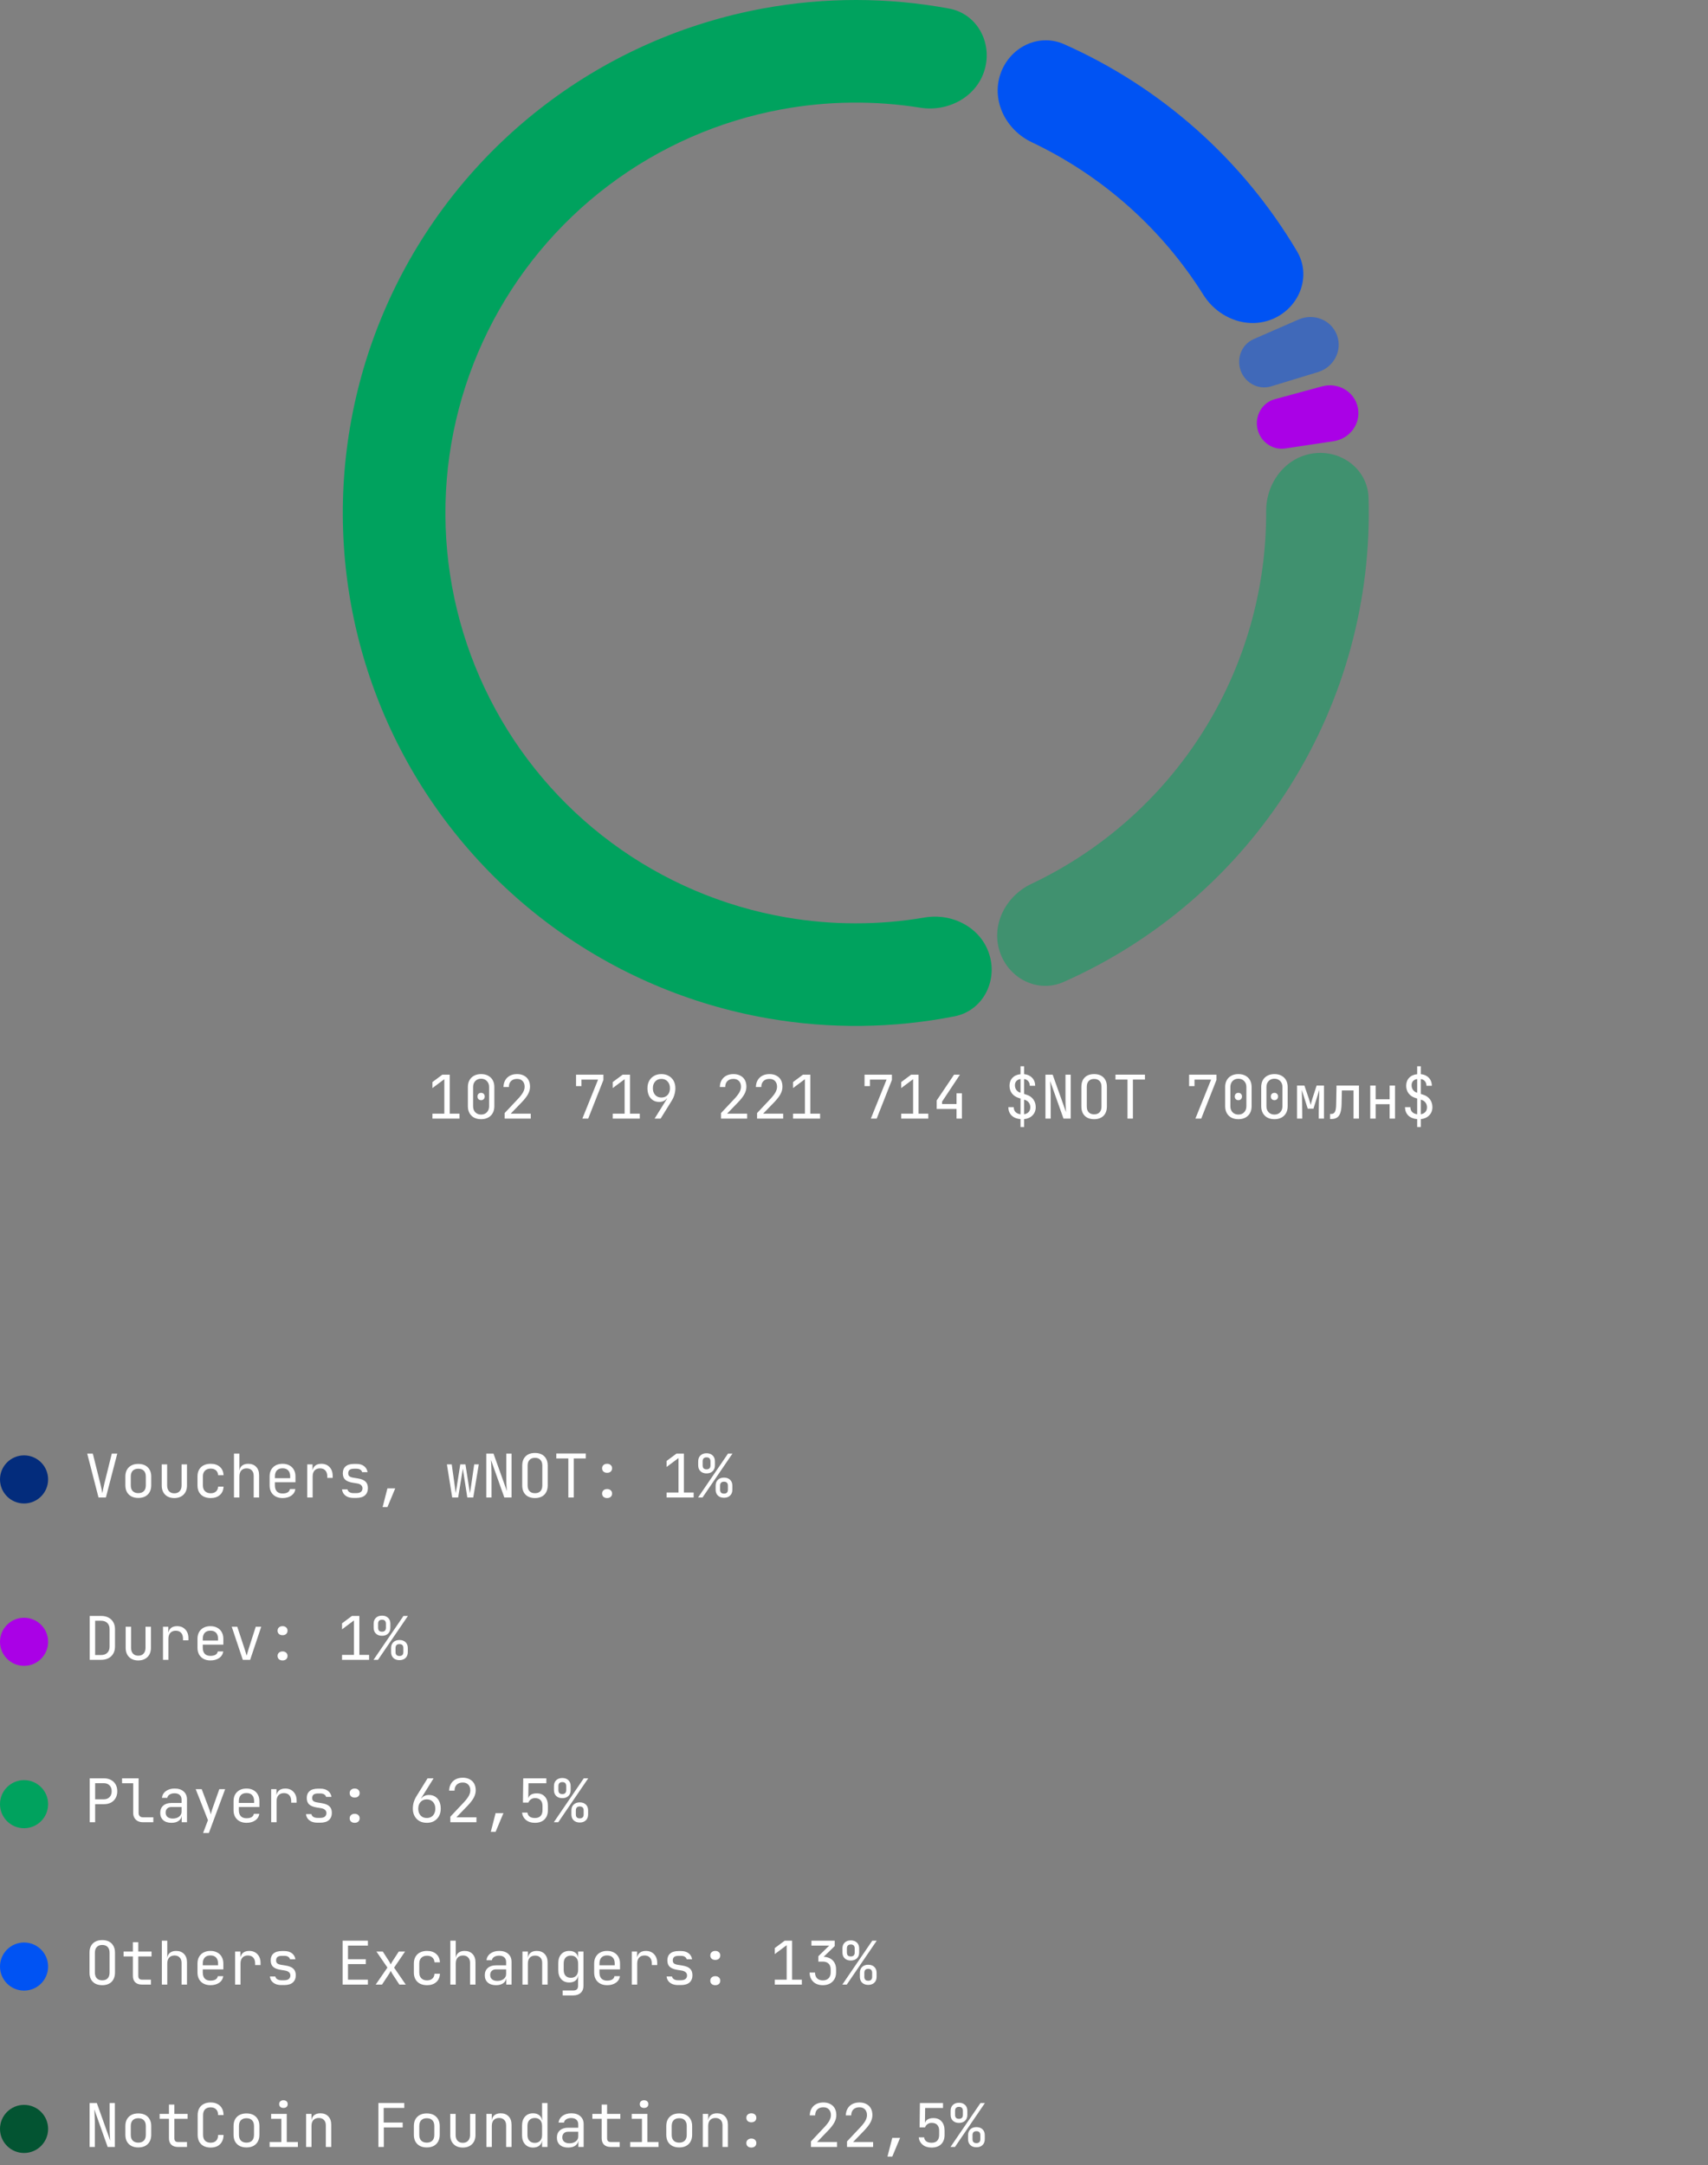 <svg width="284" height="360" viewBox="0 0 284 360" fill="none" xmlns="http://www.w3.org/2000/svg">
<rect x="0" y="0" width="284" height="360" fill="#808080" stroke="none"/>
<path d="M221.754 73.361C224.456 72.955 226.332 70.431 225.77 67.757C225.208 65.083 222.475 63.528 219.838 64.244L211.97 66.38C209.86 66.953 208.626 69.126 209.076 71.265C209.525 73.404 211.529 74.897 213.691 74.572L221.754 73.361Z" fill="#AA01E6"/>
<path d="M219.153 61.867C221.767 61.071 223.254 58.3 222.307 55.736C221.36 53.173 218.429 52.034 215.925 53.128L208.454 56.392C206.45 57.268 205.547 59.598 206.305 61.648C207.063 63.699 209.264 64.882 211.355 64.245L219.153 61.867Z" fill="#0053F3" fill-opacity="0.5"/>
<path d="M211.9 52.916C216.171 50.929 218.059 45.828 215.656 41.777C211.18 34.232 205.557 27.407 198.976 21.555C192.395 15.703 184.96 10.917 176.943 7.354C172.638 5.44 167.794 7.911 166.319 12.385C164.845 16.859 167.308 21.634 171.564 23.654C177.387 26.419 182.802 30.001 187.64 34.303C192.478 38.606 196.669 43.565 200.095 49.025C202.599 53.015 207.629 54.903 211.9 52.916Z" fill="#0053F3"/>
<path d="M164.521 158.776C165.885 163.285 163.339 168.091 158.716 168.998C148.534 170.995 138.048 171.123 127.776 169.348C114.695 167.088 102.323 161.807 91.642 153.924C80.962 146.04 72.269 135.773 66.255 123.939C60.242 112.105 57.073 99.031 57.001 85.757C56.93 72.482 59.957 59.374 65.843 47.476C71.729 35.578 80.311 25.218 90.905 17.22C101.5 9.222 113.815 3.807 126.871 1.407C137.123 -0.479 147.609 -0.464 157.813 1.423C162.445 2.28 165.042 7.058 163.727 11.582C162.412 16.105 157.68 18.649 153.028 17.909C145.398 16.693 137.595 16.78 129.956 18.184C119.511 20.105 109.659 24.437 101.184 30.835C92.708 37.233 85.843 45.522 81.134 55.04C76.425 64.559 74.003 75.045 74.06 85.665C74.118 96.284 76.653 106.743 81.464 116.211C86.275 125.678 93.229 133.892 101.773 140.198C110.317 146.505 120.216 150.73 130.68 152.538C138.335 153.86 146.137 153.862 153.754 152.565C158.398 151.774 163.157 154.267 164.521 158.776Z" fill="#00A25E"/>
<path d="M218.421 75.383C223.092 74.775 227.417 78.073 227.556 82.782C228.054 99.654 223.533 116.366 214.469 130.756C205.405 145.147 192.285 156.442 176.853 163.28C172.546 165.188 167.703 162.712 166.234 158.236C164.765 153.76 167.234 148.988 171.492 146.973C183.166 141.447 193.089 132.691 200.035 121.664C206.981 110.637 210.591 97.906 210.533 84.99C210.512 80.279 213.749 75.992 218.421 75.383Z" fill="#00A25E" fill-opacity="0.5"/>
<path d="M71.9 186V185.18H73.88V179.45L71.9 180.93V179.93L73.55 178.7H74.78V185.18H76.4V186H71.9ZM79.996 186.1C79.549 186.1 79.159 186.013 78.826 185.84C78.499 185.66 78.246 185.41 78.066 185.09C77.886 184.763 77.796 184.383 77.796 183.95V180.75C77.796 180.31 77.886 179.93 78.066 179.61C78.246 179.29 78.499 179.043 78.826 178.87C79.159 178.69 79.549 178.6 79.996 178.6C80.449 178.6 80.839 178.69 81.166 178.87C81.493 179.043 81.746 179.29 81.926 179.61C82.106 179.93 82.196 180.31 82.196 180.75V183.95C82.196 184.383 82.106 184.763 81.926 185.09C81.746 185.41 81.489 185.66 81.156 185.84C80.829 186.013 80.443 186.1 79.996 186.1ZM79.996 185.33C80.396 185.33 80.716 185.203 80.956 184.95C81.203 184.69 81.326 184.357 81.326 183.95V180.75C81.326 180.343 81.203 180.013 80.956 179.76C80.716 179.5 80.396 179.37 79.996 179.37C79.596 179.37 79.273 179.5 79.026 179.76C78.786 180.013 78.666 180.343 78.666 180.75V183.95C78.666 184.357 78.786 184.69 79.026 184.95C79.273 185.203 79.596 185.33 79.996 185.33ZM79.996 182.94C79.816 182.94 79.669 182.883 79.556 182.77C79.449 182.657 79.396 182.507 79.396 182.32C79.396 182.14 79.449 181.997 79.556 181.89C79.669 181.777 79.816 181.72 79.996 181.72C80.176 181.72 80.319 181.777 80.426 181.89C80.539 181.997 80.596 182.14 80.596 182.32C80.596 182.507 80.539 182.657 80.426 182.77C80.319 182.883 80.176 182.94 79.996 182.94ZM83.912 186V185.08L86.142 182.71C86.522 182.303 86.799 181.943 86.972 181.63C87.145 181.31 87.232 181.003 87.232 180.71C87.232 180.303 87.119 179.983 86.892 179.75C86.672 179.517 86.369 179.4 85.982 179.4C85.555 179.4 85.219 179.52 84.972 179.76C84.732 180 84.612 180.33 84.612 180.75H83.712C83.725 180.31 83.826 179.93 84.012 179.61C84.206 179.283 84.469 179.033 84.802 178.86C85.142 178.687 85.535 178.6 85.982 178.6C86.422 178.6 86.802 178.687 87.122 178.86C87.449 179.027 87.699 179.267 87.872 179.58C88.046 179.893 88.132 180.267 88.132 180.7C88.132 181.113 88.022 181.523 87.802 181.93C87.582 182.337 87.222 182.8 86.722 183.32L84.922 185.18H88.252V186H83.912ZM96.834 186L99.444 179.52H96.684V180.6H95.784V178.7H100.334V179.58L97.804 186H96.834ZM101.88 186V185.18H103.86V179.45L101.88 180.93V179.93L103.53 178.7H104.76V185.18H106.38V186H101.88ZM108.847 186L110.917 182.68L110.877 182.65C110.75 182.837 110.577 182.98 110.357 183.08C110.137 183.18 109.89 183.23 109.617 183.23C109.223 183.23 108.877 183.137 108.577 182.95C108.283 182.763 108.057 182.5 107.897 182.16C107.737 181.813 107.657 181.41 107.657 180.95C107.657 180.477 107.753 180.067 107.947 179.72C108.14 179.367 108.41 179.093 108.757 178.9C109.103 178.7 109.507 178.6 109.967 178.6C110.433 178.6 110.84 178.7 111.187 178.9C111.54 179.093 111.813 179.367 112.007 179.72C112.2 180.067 112.297 180.477 112.297 180.95C112.297 181.317 112.243 181.677 112.137 182.03C112.037 182.383 111.883 182.723 111.677 183.05L109.847 186H108.847ZM109.977 182.5C110.403 182.5 110.747 182.36 111.007 182.08C111.267 181.793 111.397 181.417 111.397 180.95C111.397 180.483 111.267 180.11 111.007 179.83C110.747 179.543 110.403 179.4 109.977 179.4C109.55 179.4 109.207 179.543 108.947 179.83C108.687 180.11 108.557 180.483 108.557 180.95C108.557 181.417 108.687 181.793 108.947 182.08C109.207 182.36 109.55 182.5 109.977 182.5ZM119.889 186V185.08L122.119 182.71C122.499 182.303 122.775 181.943 122.949 181.63C123.122 181.31 123.209 181.003 123.209 180.71C123.209 180.303 123.095 179.983 122.869 179.75C122.649 179.517 122.345 179.4 121.959 179.4C121.532 179.4 121.195 179.52 120.949 179.76C120.709 180 120.589 180.33 120.589 180.75H119.689C119.702 180.31 119.802 179.93 119.989 179.61C120.182 179.283 120.445 179.033 120.779 178.86C121.119 178.687 121.512 178.6 121.959 178.6C122.399 178.6 122.779 178.687 123.099 178.86C123.425 179.027 123.675 179.267 123.849 179.58C124.022 179.893 124.109 180.267 124.109 180.7C124.109 181.113 123.999 181.523 123.779 181.93C123.559 182.337 123.199 182.8 122.699 183.32L120.899 185.18H124.229V186H119.889ZM125.885 186V185.08L128.115 182.71C128.495 182.303 128.772 181.943 128.945 181.63C129.118 181.31 129.205 181.003 129.205 180.71C129.205 180.303 129.092 179.983 128.865 179.75C128.645 179.517 128.342 179.4 127.955 179.4C127.528 179.4 127.192 179.52 126.945 179.76C126.705 180 126.585 180.33 126.585 180.75H125.685C125.698 180.31 125.798 179.93 125.985 179.61C126.178 179.283 126.442 179.033 126.775 178.86C127.115 178.687 127.508 178.6 127.955 178.6C128.395 178.6 128.775 178.687 129.095 178.86C129.422 179.027 129.672 179.267 129.845 179.58C130.018 179.893 130.105 180.267 130.105 180.7C130.105 181.113 129.995 181.523 129.775 181.93C129.555 182.337 129.195 182.8 128.695 183.32L126.895 185.18H130.225V186H125.885ZM131.861 186V185.18H133.841V179.45L131.861 180.93V179.93L133.511 178.7H134.741V185.18H136.361V186H131.861ZM144.803 186L147.413 179.52H144.653V180.6H143.753V178.7H148.303V179.58L145.773 186H144.803ZM149.849 186V185.18H151.829V179.45L149.849 180.93V179.93L151.499 178.7H152.729V185.18H154.349V186H149.849ZM159.045 186V184.4H155.745V182.99L158.635 178.7H159.615L156.645 183.18V183.58H159.045V181.8H159.945V186H159.045ZM169.688 187.4V186.09C169.061 186.037 168.568 185.837 168.208 185.49C167.854 185.137 167.671 184.673 167.658 184.1H168.558C168.558 184.427 168.654 184.693 168.848 184.9C169.048 185.107 169.328 185.233 169.688 185.28V182.66L169.418 182.58C168.918 182.427 168.531 182.17 168.257 181.81C167.991 181.45 167.858 181.027 167.858 180.54C167.858 180.007 168.021 179.567 168.348 179.22C168.681 178.873 169.128 178.673 169.688 178.62V177.3H170.288V178.61C170.841 178.663 171.284 178.863 171.618 179.21C171.951 179.557 172.121 180.003 172.128 180.55H171.228C171.228 180.237 171.144 179.983 170.978 179.79C170.818 179.59 170.588 179.467 170.288 179.42V181.9L170.688 182.03C171.174 182.183 171.551 182.443 171.818 182.81C172.084 183.177 172.217 183.607 172.217 184.1C172.217 184.647 172.041 185.1 171.688 185.46C171.341 185.82 170.874 186.03 170.288 186.09V187.4H169.688ZM170.288 185.28C170.614 185.227 170.868 185.1 171.048 184.9C171.228 184.7 171.318 184.44 171.318 184.12C171.318 183.827 171.238 183.57 171.078 183.35C170.924 183.13 170.701 182.977 170.408 182.89L170.288 182.85V185.28ZM169.688 182.11V179.42C169.394 179.467 169.164 179.58 168.998 179.76C168.838 179.94 168.758 180.173 168.758 180.46C168.758 180.807 168.864 181.1 169.078 181.34C169.291 181.573 169.598 181.72 169.998 181.78L169.688 182.11ZM173.834 186V178.7H175.034L177.264 184.95C177.25 184.783 177.234 184.58 177.214 184.34C177.2 184.093 177.187 183.837 177.174 183.57C177.167 183.297 177.164 183.04 177.164 182.8V178.7H178.034V186H176.834L174.614 179.75C174.627 179.91 174.64 180.113 174.654 180.36C174.667 180.6 174.677 180.857 174.684 181.13C174.697 181.397 174.704 181.653 174.704 181.9V186H173.834ZM181.93 186.1C181.49 186.1 181.11 186.017 180.79 185.85C180.476 185.683 180.233 185.443 180.06 185.13C179.893 184.81 179.81 184.433 179.81 184V180.7C179.81 180.26 179.893 179.883 180.06 179.57C180.233 179.257 180.476 179.017 180.79 178.85C181.11 178.683 181.49 178.6 181.93 178.6C182.37 178.6 182.746 178.683 183.06 178.85C183.38 179.017 183.623 179.257 183.79 179.57C183.963 179.883 184.05 180.257 184.05 180.69V184C184.05 184.433 183.963 184.81 183.79 185.13C183.623 185.443 183.38 185.683 183.06 185.85C182.746 186.017 182.37 186.1 181.93 186.1ZM181.93 185.29C182.323 185.29 182.623 185.18 182.83 184.96C183.043 184.733 183.15 184.413 183.15 184V180.7C183.15 180.287 183.043 179.97 182.83 179.75C182.623 179.523 182.323 179.41 181.93 179.41C181.543 179.41 181.243 179.523 181.03 179.75C180.816 179.97 180.71 180.287 180.71 180.7V184C180.71 184.413 180.816 184.733 181.03 184.96C181.243 185.18 181.543 185.29 181.93 185.29ZM187.476 186V179.51H185.476V178.69H190.376V179.51H188.376V186H187.476ZM198.768 186L201.378 179.52H198.618V180.6H197.718V178.7H202.268V179.58L199.738 186H198.768ZM205.914 186.1C205.467 186.1 205.077 186.013 204.744 185.84C204.417 185.66 204.164 185.41 203.984 185.09C203.804 184.763 203.714 184.383 203.714 183.95V180.75C203.714 180.31 203.804 179.93 203.984 179.61C204.164 179.29 204.417 179.043 204.744 178.87C205.077 178.69 205.467 178.6 205.914 178.6C206.367 178.6 206.757 178.69 207.084 178.87C207.411 179.043 207.664 179.29 207.844 179.61C208.024 179.93 208.114 180.31 208.114 180.75V183.95C208.114 184.383 208.024 184.763 207.844 185.09C207.664 185.41 207.407 185.66 207.074 185.84C206.747 186.013 206.361 186.1 205.914 186.1ZM205.914 185.33C206.314 185.33 206.634 185.203 206.874 184.95C207.121 184.69 207.244 184.357 207.244 183.95V180.75C207.244 180.343 207.121 180.013 206.874 179.76C206.634 179.5 206.314 179.37 205.914 179.37C205.514 179.37 205.191 179.5 204.944 179.76C204.704 180.013 204.584 180.343 204.584 180.75V183.95C204.584 184.357 204.704 184.69 204.944 184.95C205.191 185.203 205.514 185.33 205.914 185.33ZM205.914 182.94C205.734 182.94 205.587 182.883 205.474 182.77C205.367 182.657 205.314 182.507 205.314 182.32C205.314 182.14 205.367 181.997 205.474 181.89C205.587 181.777 205.734 181.72 205.914 181.72C206.094 181.72 206.237 181.777 206.344 181.89C206.457 181.997 206.514 182.14 206.514 182.32C206.514 182.507 206.457 182.657 206.344 182.77C206.237 182.883 206.094 182.94 205.914 182.94ZM211.91 186.1C211.463 186.1 211.073 186.013 210.74 185.84C210.413 185.66 210.16 185.41 209.98 185.09C209.8 184.763 209.71 184.383 209.71 183.95V180.75C209.71 180.31 209.8 179.93 209.98 179.61C210.16 179.29 210.413 179.043 210.74 178.87C211.073 178.69 211.463 178.6 211.91 178.6C212.363 178.6 212.753 178.69 213.08 178.87C213.407 179.043 213.66 179.29 213.84 179.61C214.02 179.93 214.11 180.31 214.11 180.75V183.95C214.11 184.383 214.02 184.763 213.84 185.09C213.66 185.41 213.403 185.66 213.07 185.84C212.743 186.013 212.357 186.1 211.91 186.1ZM211.91 185.33C212.31 185.33 212.63 185.203 212.87 184.95C213.117 184.69 213.24 184.357 213.24 183.95V180.75C213.24 180.343 213.117 180.013 212.87 179.76C212.63 179.5 212.31 179.37 211.91 179.37C211.51 179.37 211.187 179.5 210.94 179.76C210.7 180.013 210.58 180.343 210.58 180.75V183.95C210.58 184.357 210.7 184.69 210.94 184.95C211.187 185.203 211.51 185.33 211.91 185.33ZM211.91 182.94C211.73 182.94 211.583 182.883 211.47 182.77C211.363 182.657 211.31 182.507 211.31 182.32C211.31 182.14 211.363 181.997 211.47 181.89C211.583 181.777 211.73 181.72 211.91 181.72C212.09 181.72 212.233 181.777 212.34 181.89C212.453 181.997 212.51 182.14 212.51 182.32C212.51 182.507 212.453 182.657 212.34 182.77C212.233 182.883 212.09 182.94 211.91 182.94ZM215.666 186V180.5H216.886L217.606 182.61C217.68 182.823 217.746 183.037 217.806 183.25C217.866 183.457 217.91 183.617 217.936 183.73C217.963 183.617 218.003 183.457 218.056 183.25C218.116 183.037 218.18 182.82 218.246 182.6L218.926 180.5H220.146V186H219.276V185.15C219.276 184.85 219.28 184.523 219.286 184.17C219.293 183.817 219.3 183.46 219.306 183.1C219.32 182.74 219.333 182.4 219.346 182.08C219.36 181.753 219.37 181.467 219.376 181.22L218.396 184.35H217.446L216.456 181.24C216.47 181.54 216.48 181.913 216.486 182.36C216.5 182.807 216.51 183.273 216.516 183.76C216.53 184.247 216.536 184.71 216.536 185.15V186H215.666ZM221.152 186.07V185.23H221.332C221.639 185.23 221.852 185.11 221.972 184.87C222.099 184.63 222.166 184.2 222.172 183.58L222.232 180.5H225.962V186H225.062V181.32H223.122L223.072 183.62C223.059 184.2 222.992 184.67 222.872 185.03C222.759 185.39 222.579 185.653 222.332 185.82C222.092 185.987 221.776 186.07 221.382 186.07H221.152ZM227.838 186V180.5H228.738V182.79H231.058V180.5H231.958V186H231.058V183.61H228.738V186H227.838ZM235.645 187.4V186.09C235.018 186.037 234.525 185.837 234.165 185.49C233.811 185.137 233.628 184.673 233.615 184.1H234.515C234.515 184.427 234.611 184.693 234.805 184.9C235.005 185.107 235.285 185.233 235.645 185.28V182.66L235.375 182.58C234.875 182.427 234.488 182.17 234.215 181.81C233.948 181.45 233.815 181.027 233.815 180.54C233.815 180.007 233.978 179.567 234.305 179.22C234.638 178.873 235.085 178.673 235.645 178.62V177.3H236.245V178.61C236.798 178.663 237.241 178.863 237.575 179.21C237.908 179.557 238.078 180.003 238.085 180.55H237.185C237.185 180.237 237.101 179.983 236.935 179.79C236.775 179.59 236.545 179.467 236.245 179.42V181.9L236.645 182.03C237.131 182.183 237.508 182.443 237.775 182.81C238.041 183.177 238.175 183.607 238.175 184.1C238.175 184.647 237.998 185.1 237.645 185.46C237.298 185.82 236.831 186.03 236.245 186.09V187.4H235.645ZM236.245 185.28C236.571 185.227 236.825 185.1 237.005 184.9C237.185 184.7 237.275 184.44 237.275 184.12C237.275 183.827 237.195 183.57 237.035 183.35C236.881 183.13 236.658 182.977 236.365 182.89L236.245 182.85V185.28ZM235.645 182.11V179.42C235.351 179.467 235.121 179.58 234.955 179.76C234.795 179.94 234.715 180.173 234.715 180.46C234.715 180.807 234.821 181.1 235.035 181.34C235.248 181.573 235.555 181.72 235.955 181.78L235.645 182.11Z" fill="white"/>
<path d="M16.38 249L14.5 241.7H15.43L16.67 246.66C16.757 247.007 16.83 247.33 16.89 247.63C16.95 247.923 16.993 248.147 17.02 248.3C17.047 248.147 17.087 247.923 17.14 247.63C17.2 247.33 17.273 247.007 17.36 246.66L18.59 241.7H19.5L17.61 249H16.38ZM22.996 249.08C22.556 249.08 22.176 248.997 21.856 248.83C21.536 248.663 21.286 248.423 21.106 248.11C20.933 247.79 20.846 247.413 20.846 246.98V245.52C20.846 245.08 20.933 244.703 21.106 244.39C21.286 244.077 21.536 243.837 21.856 243.67C22.176 243.503 22.556 243.42 22.996 243.42C23.436 243.42 23.816 243.503 24.136 243.67C24.456 243.837 24.703 244.077 24.876 244.39C25.056 244.703 25.146 245.077 25.146 245.51V246.98C25.146 247.413 25.056 247.79 24.876 248.11C24.703 248.423 24.456 248.663 24.136 248.83C23.816 248.997 23.436 249.08 22.996 249.08ZM22.996 248.28C23.389 248.28 23.696 248.17 23.916 247.95C24.136 247.73 24.246 247.407 24.246 246.98V245.52C24.246 245.093 24.136 244.77 23.916 244.55C23.696 244.33 23.389 244.22 22.996 244.22C22.609 244.22 22.303 244.33 22.076 244.55C21.856 244.77 21.746 245.093 21.746 245.52V246.98C21.746 247.407 21.856 247.73 22.076 247.95C22.303 248.17 22.609 248.28 22.996 248.28ZM28.982 249.1C28.349 249.1 27.842 248.913 27.462 248.54C27.082 248.16 26.892 247.647 26.892 247V243.5H27.792V247C27.792 247.413 27.899 247.737 28.112 247.97C28.326 248.197 28.616 248.31 28.982 248.31C29.355 248.31 29.649 248.197 29.862 247.97C30.082 247.737 30.192 247.413 30.192 247V243.5H31.092V247C31.092 247.647 30.899 248.16 30.512 248.54C30.125 248.913 29.616 249.1 28.982 249.1ZM35.028 249.1C34.588 249.1 34.202 249.017 33.868 248.85C33.542 248.683 33.288 248.443 33.108 248.13C32.928 247.81 32.838 247.433 32.838 247V245.5C32.838 245.06 32.928 244.683 33.108 244.37C33.288 244.057 33.542 243.817 33.868 243.65C34.202 243.483 34.588 243.4 35.028 243.4C35.662 243.4 36.172 243.57 36.558 243.91C36.945 244.25 37.148 244.713 37.168 245.3H36.268C36.248 244.947 36.128 244.677 35.908 244.49C35.695 244.297 35.402 244.2 35.028 244.2C34.635 244.2 34.322 244.313 34.088 244.54C33.855 244.76 33.738 245.077 33.738 245.49V247C33.738 247.413 33.855 247.733 34.088 247.96C34.322 248.187 34.635 248.3 35.028 248.3C35.402 248.3 35.695 248.203 35.908 248.01C36.128 247.817 36.248 247.547 36.268 247.2H37.168C37.148 247.787 36.945 248.25 36.558 248.59C36.172 248.93 35.662 249.1 35.028 249.1ZM38.904 249V241.7H39.804V243.5V244.55H39.994L39.804 244.76C39.804 244.327 39.934 243.993 40.194 243.76C40.454 243.52 40.814 243.4 41.274 243.4C41.828 243.4 42.268 243.57 42.594 243.91C42.921 244.25 43.084 244.713 43.084 245.3V249H42.184V245.4C42.184 245.007 42.078 244.703 41.864 244.49C41.658 244.27 41.374 244.16 41.014 244.16C40.641 244.16 40.344 244.277 40.124 244.51C39.911 244.743 39.804 245.073 39.804 245.5V249H38.904ZM46.98 249.1C46.547 249.1 46.167 249.013 45.84 248.84C45.52 248.667 45.27 248.423 45.09 248.11C44.917 247.79 44.831 247.42 44.831 247V245.5C44.831 245.073 44.917 244.703 45.09 244.39C45.27 244.077 45.52 243.833 45.84 243.66C46.167 243.487 46.547 243.4 46.98 243.4C47.414 243.4 47.791 243.487 48.111 243.66C48.437 243.833 48.687 244.077 48.861 244.39C49.041 244.703 49.13 245.073 49.13 245.5V246.47H45.711V247C45.711 247.433 45.821 247.767 46.041 248C46.261 248.227 46.574 248.34 46.98 248.34C47.327 248.34 47.607 248.28 47.821 248.16C48.034 248.033 48.164 247.847 48.211 247.6H49.111C49.05 248.06 48.824 248.427 48.431 248.7C48.044 248.967 47.56 249.1 46.98 249.1ZM48.251 245.87V245.5C48.251 245.067 48.141 244.733 47.92 244.5C47.707 244.267 47.394 244.15 46.98 244.15C46.574 244.15 46.261 244.267 46.041 244.5C45.821 244.733 45.711 245.067 45.711 245.5V245.79H48.321L48.251 245.87ZM51.087 249V243.5H51.967V244.55H52.177L51.887 245.2C51.887 244.607 52.013 244.16 52.267 243.86C52.527 243.553 52.91 243.4 53.417 243.4C53.997 243.4 54.457 243.583 54.797 243.95C55.143 244.31 55.317 244.8 55.317 245.42V245.75H54.417V245.5C54.417 245.067 54.31 244.737 54.097 244.51C53.89 244.277 53.593 244.16 53.207 244.16C52.827 244.16 52.527 244.277 52.307 244.51C52.093 244.743 51.987 245.073 51.987 245.5V249H51.087ZM58.803 249.08C58.429 249.08 58.103 249.023 57.823 248.91C57.549 248.79 57.329 248.623 57.163 248.41C57.003 248.197 56.906 247.943 56.873 247.65H57.773C57.813 247.843 57.919 247.997 58.093 248.11C58.273 248.223 58.509 248.28 58.803 248.28H59.223C59.576 248.28 59.839 248.21 60.013 248.07C60.186 247.923 60.273 247.73 60.273 247.49C60.273 247.257 60.193 247.073 60.033 246.94C59.879 246.8 59.649 246.707 59.343 246.66L58.603 246.54C58.063 246.447 57.659 246.28 57.393 246.04C57.133 245.793 57.003 245.437 57.003 244.97C57.003 244.477 57.159 244.097 57.473 243.83C57.786 243.557 58.256 243.42 58.883 243.42H59.263C59.789 243.42 60.213 243.543 60.533 243.79C60.853 244.037 61.046 244.37 61.113 244.79H60.213C60.173 244.617 60.073 244.48 59.913 244.38C59.753 244.273 59.536 244.22 59.263 244.22H58.883C58.543 244.22 58.293 244.283 58.133 244.41C57.979 244.537 57.903 244.727 57.903 244.98C57.903 245.207 57.969 245.373 58.103 245.48C58.236 245.587 58.446 245.663 58.733 245.71L59.473 245.83C60.066 245.923 60.496 246.097 60.763 246.35C61.036 246.603 61.173 246.97 61.173 247.45C61.173 247.957 61.009 248.357 60.683 248.65C60.363 248.937 59.876 249.08 59.223 249.08H58.803ZM63.619 250.6L64.419 247.49H65.719L64.419 250.6H63.619ZM75.191 249L74.311 243.5H75.111L75.661 247.4C75.681 247.547 75.701 247.707 75.721 247.88C75.748 248.047 75.768 248.187 75.781 248.3C75.794 248.187 75.814 248.047 75.841 247.88C75.874 247.707 75.901 247.547 75.921 247.4L76.531 243.5H77.391L78.001 247.4C78.021 247.547 78.044 247.707 78.071 247.88C78.104 248.047 78.128 248.187 78.141 248.3C78.154 248.187 78.174 248.047 78.201 247.88C78.234 247.707 78.261 247.547 78.281 247.4L78.851 243.5H79.611L78.691 249H77.701L77.111 245.2C77.084 245.013 77.054 244.827 77.021 244.64C76.988 244.453 76.964 244.307 76.951 244.2C76.938 244.307 76.918 244.453 76.891 244.64C76.864 244.827 76.834 245.013 76.801 245.2L76.181 249H75.191ZM80.857 249V241.7H82.057L84.287 247.95C84.274 247.783 84.257 247.58 84.237 247.34C84.224 247.093 84.21 246.837 84.197 246.57C84.19 246.297 84.187 246.04 84.187 245.8V241.7H85.057V249H83.857L81.637 242.75C81.65 242.91 81.664 243.113 81.677 243.36C81.69 243.6 81.7 243.857 81.707 244.13C81.72 244.397 81.727 244.653 81.727 244.9V249H80.857ZM88.953 249.1C88.513 249.1 88.133 249.017 87.813 248.85C87.5 248.683 87.257 248.443 87.083 248.13C86.916 247.81 86.833 247.433 86.833 247V243.7C86.833 243.26 86.916 242.883 87.083 242.57C87.257 242.257 87.5 242.017 87.813 241.85C88.133 241.683 88.513 241.6 88.953 241.6C89.393 241.6 89.77 241.683 90.083 241.85C90.403 242.017 90.647 242.257 90.813 242.57C90.987 242.883 91.073 243.257 91.073 243.69V247C91.073 247.433 90.987 247.81 90.813 248.13C90.647 248.443 90.403 248.683 90.083 248.85C89.77 249.017 89.393 249.1 88.953 249.1ZM88.953 248.29C89.347 248.29 89.647 248.18 89.853 247.96C90.067 247.733 90.173 247.413 90.173 247V243.7C90.173 243.287 90.067 242.97 89.853 242.75C89.647 242.523 89.347 242.41 88.953 242.41C88.567 242.41 88.266 242.523 88.053 242.75C87.84 242.97 87.733 243.287 87.733 243.7V247C87.733 247.413 87.84 247.733 88.053 247.96C88.266 248.18 88.567 248.29 88.953 248.29ZM94.499 249V242.51H92.499V241.69H97.399V242.51H95.399V249H94.499ZM100.945 244.9C100.699 244.9 100.499 244.833 100.345 244.7C100.192 244.56 100.115 244.377 100.115 244.15C100.115 243.923 100.192 243.743 100.345 243.61C100.499 243.47 100.699 243.4 100.945 243.4C101.199 243.4 101.399 243.47 101.545 243.61C101.699 243.743 101.775 243.923 101.775 244.15C101.775 244.377 101.699 244.56 101.545 244.7C101.399 244.833 101.199 244.9 100.945 244.9ZM100.945 249.1C100.699 249.1 100.499 249.033 100.345 248.9C100.192 248.76 100.115 248.577 100.115 248.35C100.115 248.123 100.192 247.943 100.345 247.81C100.499 247.67 100.699 247.6 100.945 247.6C101.199 247.6 101.399 247.67 101.545 247.81C101.699 247.943 101.775 248.123 101.775 248.35C101.775 248.577 101.699 248.76 101.545 248.9C101.399 249.033 101.199 249.1 100.945 249.1ZM110.838 249V248.18H112.818V242.45L110.838 243.93V242.93L112.488 241.7H113.718V248.18H115.338V249H110.838ZM116.074 249L121.054 241.7H121.794L116.814 249H116.074ZM120.384 249.05C119.964 249.05 119.627 248.93 119.374 248.69C119.12 248.45 118.994 248.12 118.994 247.7V247.05C118.994 246.63 119.12 246.3 119.374 246.06C119.627 245.82 119.964 245.7 120.384 245.7C120.804 245.7 121.14 245.82 121.394 246.06C121.647 246.3 121.774 246.63 121.774 247.05V247.7C121.774 248.12 121.647 248.45 121.394 248.69C121.14 248.93 120.804 249.05 120.384 249.05ZM120.384 248.36C120.817 248.36 121.034 248.14 121.034 247.7V247.05C121.034 246.603 120.817 246.38 120.384 246.38C119.95 246.38 119.734 246.603 119.734 247.05V247.7C119.734 248.14 119.95 248.36 120.384 248.36ZM117.484 245C117.064 245 116.727 244.88 116.474 244.64C116.22 244.4 116.094 244.07 116.094 243.65V243C116.094 242.58 116.22 242.25 116.474 242.01C116.727 241.77 117.064 241.65 117.484 241.65C117.904 241.65 118.24 241.77 118.494 242.01C118.747 242.25 118.874 242.58 118.874 243V243.65C118.874 244.07 118.747 244.4 118.494 244.64C118.24 244.88 117.904 245 117.484 245ZM117.484 244.32C117.917 244.32 118.134 244.097 118.134 243.65V243C118.134 242.553 117.917 242.33 117.484 242.33C117.27 242.33 117.107 242.387 116.994 242.5C116.887 242.607 116.834 242.773 116.834 243V243.65C116.834 243.877 116.887 244.047 116.994 244.16C117.107 244.267 117.27 244.32 117.484 244.32Z" fill="white"/>
<circle cx="4" cy="246" r="4" fill="#032C7C"/>
<path d="M14.92 276V268.7H16.81C17.283 268.7 17.69 268.79 18.03 268.97C18.377 269.15 18.643 269.403 18.83 269.73C19.023 270.057 19.12 270.443 19.12 270.89V273.8C19.12 274.247 19.023 274.637 18.83 274.97C18.643 275.297 18.377 275.55 18.03 275.73C17.69 275.91 17.283 276 16.81 276H14.92ZM15.82 275.2H16.81C17.25 275.2 17.593 275.077 17.84 274.83C18.093 274.583 18.22 274.24 18.22 273.8V270.89C18.22 270.457 18.093 270.117 17.84 269.87C17.593 269.623 17.25 269.5 16.81 269.5H15.82V275.2ZM22.986 276.1C22.353 276.1 21.846 275.913 21.466 275.54C21.086 275.16 20.896 274.647 20.896 274V270.5H21.796V274C21.796 274.413 21.903 274.737 22.116 274.97C22.329 275.197 22.619 275.31 22.986 275.31C23.359 275.31 23.653 275.197 23.866 274.97C24.086 274.737 24.196 274.413 24.196 274V270.5H25.096V274C25.096 274.647 24.903 275.16 24.516 275.54C24.129 275.913 23.619 276.1 22.986 276.1ZM27.102 276V270.5H27.982V271.55H28.192L27.902 272.2C27.902 271.607 28.029 271.16 28.282 270.86C28.542 270.553 28.925 270.4 29.432 270.4C30.012 270.4 30.472 270.583 30.812 270.95C31.159 271.31 31.332 271.8 31.332 272.42V272.75H30.432V272.5C30.432 272.067 30.326 271.737 30.112 271.51C29.905 271.277 29.609 271.16 29.222 271.16C28.842 271.16 28.542 271.277 28.322 271.51C28.109 271.743 28.002 272.073 28.002 272.5V276H27.102ZM34.988 276.1C34.555 276.1 34.175 276.013 33.848 275.84C33.528 275.667 33.278 275.423 33.098 275.11C32.925 274.79 32.838 274.42 32.838 274V272.5C32.838 272.073 32.925 271.703 33.098 271.39C33.278 271.077 33.528 270.833 33.848 270.66C34.175 270.487 34.555 270.4 34.988 270.4C35.422 270.4 35.798 270.487 36.118 270.66C36.445 270.833 36.695 271.077 36.868 271.39C37.048 271.703 37.138 272.073 37.138 272.5V273.47H33.718V274C33.718 274.433 33.828 274.767 34.048 275C34.268 275.227 34.582 275.34 34.988 275.34C35.335 275.34 35.615 275.28 35.828 275.16C36.042 275.033 36.172 274.847 36.218 274.6H37.118C37.058 275.06 36.832 275.427 36.438 275.7C36.052 275.967 35.568 276.1 34.988 276.1ZM36.258 272.87V272.5C36.258 272.067 36.148 271.733 35.928 271.5C35.715 271.267 35.402 271.15 34.988 271.15C34.582 271.15 34.268 271.267 34.048 271.5C33.828 271.733 33.718 272.067 33.718 272.5V272.79H36.328L36.258 272.87ZM40.374 276L38.534 270.5H39.454L40.674 274.2C40.748 274.42 40.814 274.633 40.874 274.84C40.934 275.04 40.978 275.197 41.004 275.31C41.038 275.197 41.084 275.04 41.144 274.84C41.204 274.633 41.268 274.42 41.334 274.2L42.524 270.5H43.434L41.594 276H40.374ZM46.98 271.9C46.734 271.9 46.534 271.833 46.38 271.7C46.227 271.56 46.151 271.377 46.151 271.15C46.151 270.923 46.227 270.743 46.38 270.61C46.534 270.47 46.734 270.4 46.98 270.4C47.234 270.4 47.434 270.47 47.581 270.61C47.734 270.743 47.81 270.923 47.81 271.15C47.81 271.377 47.734 271.56 47.581 271.7C47.434 271.833 47.234 271.9 46.98 271.9ZM46.98 276.1C46.734 276.1 46.534 276.033 46.38 275.9C46.227 275.76 46.151 275.577 46.151 275.35C46.151 275.123 46.227 274.943 46.38 274.81C46.534 274.67 46.734 274.6 46.98 274.6C47.234 274.6 47.434 274.67 47.581 274.81C47.734 274.943 47.81 275.123 47.81 275.35C47.81 275.577 47.734 275.76 47.581 275.9C47.434 276.033 47.234 276.1 46.98 276.1ZM56.873 276V275.18H58.853V269.45L56.873 270.93V269.93L58.523 268.7H59.753V275.18H61.373V276H56.873ZM62.109 276L67.089 268.7H67.829L62.849 276H62.109ZM66.419 276.05C65.999 276.05 65.662 275.93 65.409 275.69C65.155 275.45 65.029 275.12 65.029 274.7V274.05C65.029 273.63 65.155 273.3 65.409 273.06C65.662 272.82 65.999 272.7 66.419 272.7C66.839 272.7 67.175 272.82 67.429 273.06C67.682 273.3 67.809 273.63 67.809 274.05V274.7C67.809 275.12 67.682 275.45 67.429 275.69C67.175 275.93 66.839 276.05 66.419 276.05ZM66.419 275.36C66.852 275.36 67.069 275.14 67.069 274.7V274.05C67.069 273.603 66.852 273.38 66.419 273.38C65.985 273.38 65.769 273.603 65.769 274.05V274.7C65.769 275.14 65.985 275.36 66.419 275.36ZM63.519 272C63.099 272 62.762 271.88 62.509 271.64C62.255 271.4 62.129 271.07 62.129 270.65V270C62.129 269.58 62.255 269.25 62.509 269.01C62.762 268.77 63.099 268.65 63.519 268.65C63.939 268.65 64.275 268.77 64.529 269.01C64.782 269.25 64.909 269.58 64.909 270V270.65C64.909 271.07 64.782 271.4 64.529 271.64C64.275 271.88 63.939 272 63.519 272ZM63.519 271.32C63.952 271.32 64.169 271.097 64.169 270.65V270C64.169 269.553 63.952 269.33 63.519 269.33C63.305 269.33 63.142 269.387 63.029 269.5C62.922 269.607 62.869 269.773 62.869 270V270.65C62.869 270.877 62.922 271.047 63.029 271.16C63.142 271.267 63.305 271.32 63.519 271.32Z" fill="white"/>
<circle cx="4" cy="273" r="4" fill="#AA01E6"/>
<path d="M14.92 303V295.7H17.27C17.723 295.7 18.117 295.79 18.45 295.97C18.783 296.143 19.04 296.39 19.22 296.71C19.407 297.03 19.5 297.41 19.5 297.85C19.5 298.283 19.407 298.663 19.22 298.99C19.04 299.31 18.783 299.56 18.45 299.74C18.117 299.913 17.723 300 17.27 300H15.82V303H14.92ZM15.82 299.19H17.27C17.663 299.19 17.977 299.07 18.21 298.83C18.45 298.583 18.57 298.257 18.57 297.85C18.57 297.437 18.45 297.11 18.21 296.87C17.977 296.63 17.663 296.51 17.27 296.51H15.82V299.19ZM23.746 303C23.426 303 23.146 302.937 22.906 302.81C22.666 302.683 22.479 302.503 22.346 302.27C22.213 302.037 22.146 301.763 22.146 301.45V296.52H20.296V295.7H23.046V301.45C23.046 301.677 23.109 301.857 23.236 301.99C23.363 302.117 23.533 302.18 23.746 302.18H25.496V303H23.746ZM28.512 303.1C27.932 303.1 27.476 302.953 27.142 302.66C26.809 302.36 26.642 301.957 26.642 301.45C26.642 300.937 26.809 300.533 27.142 300.24C27.476 299.947 27.925 299.8 28.492 299.8H30.192V299.25C30.192 298.91 30.089 298.65 29.882 298.47C29.682 298.283 29.395 298.19 29.022 298.19C28.695 298.19 28.422 298.26 28.202 298.4C27.982 298.533 27.855 298.717 27.822 298.95H26.922C26.982 298.477 27.206 298.1 27.592 297.82C27.979 297.54 28.462 297.4 29.042 297.4C29.675 297.4 30.175 297.563 30.542 297.89C30.909 298.217 31.092 298.66 31.092 299.22V303H30.212V301.95H30.062L30.212 301.8C30.212 302.2 30.055 302.517 29.742 302.75C29.436 302.983 29.026 303.1 28.512 303.1ZM28.732 302.39C29.159 302.39 29.509 302.283 29.782 302.07C30.055 301.857 30.192 301.583 30.192 301.25V300.47H28.512C28.212 300.47 27.976 300.553 27.802 300.72C27.629 300.887 27.542 301.113 27.542 301.4C27.542 301.707 27.645 301.95 27.852 302.13C28.066 302.303 28.359 302.39 28.732 302.39ZM33.768 304.8L34.578 302.66L32.538 297.5H33.538L34.818 300.9C34.865 301.013 34.908 301.15 34.948 301.31C34.988 301.463 35.022 301.593 35.048 301.7C35.075 301.593 35.108 301.463 35.148 301.31C35.188 301.15 35.228 301.013 35.268 300.9L36.468 297.5H37.438L34.728 304.8H33.768ZM40.984 303.1C40.551 303.1 40.171 303.013 39.844 302.84C39.524 302.667 39.274 302.423 39.094 302.11C38.921 301.79 38.834 301.42 38.834 301V299.5C38.834 299.073 38.921 298.703 39.094 298.39C39.274 298.077 39.524 297.833 39.844 297.66C40.171 297.487 40.551 297.4 40.984 297.4C41.418 297.4 41.794 297.487 42.114 297.66C42.441 297.833 42.691 298.077 42.864 298.39C43.044 298.703 43.134 299.073 43.134 299.5V300.47H39.714V301C39.714 301.433 39.824 301.767 40.044 302C40.264 302.227 40.578 302.34 40.984 302.34C41.331 302.34 41.611 302.28 41.824 302.16C42.038 302.033 42.168 301.847 42.214 301.6H43.114C43.054 302.06 42.828 302.427 42.434 302.7C42.048 302.967 41.564 303.1 40.984 303.1ZM42.254 299.87V299.5C42.254 299.067 42.144 298.733 41.924 298.5C41.711 298.267 41.398 298.15 40.984 298.15C40.578 298.15 40.264 298.267 40.044 298.5C39.824 298.733 39.714 299.067 39.714 299.5V299.79H42.324L42.254 299.87ZM45.09 303V297.5H45.971V298.55H46.181L45.891 299.2C45.891 298.607 46.017 298.16 46.27 297.86C46.531 297.553 46.914 297.4 47.42 297.4C48.001 297.4 48.461 297.583 48.8 297.95C49.147 298.31 49.321 298.8 49.321 299.42V299.75H48.42V299.5C48.42 299.067 48.314 298.737 48.1 298.51C47.894 298.277 47.597 298.16 47.211 298.16C46.831 298.16 46.531 298.277 46.31 298.51C46.097 298.743 45.99 299.073 45.99 299.5V303H45.09ZM52.807 303.08C52.433 303.08 52.107 303.023 51.827 302.91C51.553 302.79 51.333 302.623 51.167 302.41C51.007 302.197 50.91 301.943 50.877 301.65H51.777C51.817 301.843 51.923 301.997 52.097 302.11C52.277 302.223 52.513 302.28 52.807 302.28H53.227C53.58 302.28 53.843 302.21 54.017 302.07C54.19 301.923 54.277 301.73 54.277 301.49C54.277 301.257 54.197 301.073 54.037 300.94C53.883 300.8 53.653 300.707 53.347 300.66L52.607 300.54C52.067 300.447 51.663 300.28 51.397 300.04C51.137 299.793 51.007 299.437 51.007 298.97C51.007 298.477 51.163 298.097 51.477 297.83C51.79 297.557 52.26 297.42 52.887 297.42H53.267C53.793 297.42 54.217 297.543 54.537 297.79C54.857 298.037 55.05 298.37 55.117 298.79H54.217C54.177 298.617 54.077 298.48 53.917 298.38C53.757 298.273 53.54 298.22 53.267 298.22H52.887C52.547 298.22 52.297 298.283 52.137 298.41C51.983 298.537 51.907 298.727 51.907 298.98C51.907 299.207 51.973 299.373 52.107 299.48C52.24 299.587 52.45 299.663 52.737 299.71L53.477 299.83C54.07 299.923 54.5 300.097 54.767 300.35C55.04 300.603 55.177 300.97 55.177 301.45C55.177 301.957 55.013 302.357 54.687 302.65C54.367 302.937 53.88 303.08 53.227 303.08H52.807ZM58.973 298.9C58.726 298.9 58.526 298.833 58.373 298.7C58.219 298.56 58.143 298.377 58.143 298.15C58.143 297.923 58.219 297.743 58.373 297.61C58.526 297.47 58.726 297.4 58.973 297.4C59.226 297.4 59.426 297.47 59.573 297.61C59.726 297.743 59.803 297.923 59.803 298.15C59.803 298.377 59.726 298.56 59.573 298.7C59.426 298.833 59.226 298.9 58.973 298.9ZM58.973 303.1C58.726 303.1 58.526 303.033 58.373 302.9C58.219 302.76 58.143 302.577 58.143 302.35C58.143 302.123 58.219 301.943 58.373 301.81C58.526 301.67 58.726 301.6 58.973 301.6C59.226 301.6 59.426 301.67 59.573 301.81C59.726 301.943 59.803 302.123 59.803 302.35C59.803 302.577 59.726 302.76 59.573 302.9C59.426 303.033 59.226 303.1 58.973 303.1ZM70.975 303.1C70.508 303.1 70.098 303.003 69.745 302.81C69.398 302.61 69.128 302.333 68.935 301.98C68.742 301.627 68.645 301.217 68.645 300.75C68.645 300.383 68.695 300.023 68.795 299.67C68.901 299.317 69.058 298.977 69.265 298.65L71.095 295.7H72.095L70.025 299.02L70.065 299.05C70.192 298.863 70.365 298.72 70.585 298.62C70.805 298.52 71.052 298.47 71.325 298.47C71.725 298.47 72.072 298.563 72.365 298.75C72.658 298.937 72.885 299.2 73.045 299.54C73.205 299.88 73.285 300.283 73.285 300.75C73.285 301.217 73.188 301.627 72.995 301.98C72.802 302.333 72.531 302.61 72.185 302.81C71.845 303.003 71.442 303.1 70.975 303.1ZM70.965 302.3C71.391 302.3 71.735 302.16 71.995 301.88C72.255 301.593 72.385 301.217 72.385 300.75C72.385 300.283 72.255 299.91 71.995 299.63C71.735 299.343 71.391 299.2 70.965 299.2C70.538 299.2 70.195 299.343 69.935 299.63C69.675 299.91 69.545 300.283 69.545 300.75C69.545 301.217 69.675 301.593 69.935 301.88C70.195 302.16 70.538 302.3 70.965 302.3ZM74.881 303V302.08L77.111 299.71C77.491 299.303 77.768 298.943 77.941 298.63C78.114 298.31 78.201 298.003 78.201 297.71C78.201 297.303 78.088 296.983 77.861 296.75C77.641 296.517 77.338 296.4 76.951 296.4C76.524 296.4 76.188 296.52 75.941 296.76C75.701 297 75.581 297.33 75.581 297.75H74.681C74.694 297.31 74.794 296.93 74.981 296.61C75.174 296.283 75.438 296.033 75.771 295.86C76.111 295.687 76.504 295.6 76.951 295.6C77.391 295.6 77.771 295.687 78.091 295.86C78.418 296.027 78.668 296.267 78.841 296.58C79.014 296.893 79.101 297.267 79.101 297.7C79.101 298.113 78.991 298.523 78.771 298.93C78.551 299.337 78.191 299.8 77.691 300.32L75.891 302.18H79.221V303H74.881ZM81.607 304.6L82.407 301.49H83.707L82.407 304.6H81.607ZM88.933 303.1C88.34 303.1 87.853 302.947 87.473 302.64C87.093 302.333 86.87 301.92 86.803 301.4H87.703C87.737 301.687 87.86 301.91 88.073 302.07C88.287 302.223 88.576 302.3 88.943 302.3C89.363 302.3 89.677 302.187 89.883 301.96C90.097 301.733 90.203 301.413 90.203 301V300.29C90.203 299.877 90.097 299.557 89.883 299.33C89.677 299.103 89.367 298.99 88.953 298.99C88.693 298.99 88.466 299.06 88.273 299.2C88.08 299.333 87.94 299.513 87.853 299.74H86.953L87.003 295.7H90.843V296.52H87.873L87.843 298.95H88.123L87.843 299.21C87.843 298.897 87.966 298.65 88.213 298.47C88.466 298.29 88.803 298.2 89.223 298.2C89.817 298.193 90.276 298.377 90.603 298.75C90.936 299.117 91.103 299.63 91.103 300.29V301C91.103 301.647 90.913 302.16 90.533 302.54C90.153 302.913 89.62 303.1 88.933 303.1ZM92.089 303L97.069 295.7H97.809L92.829 303H92.089ZM96.399 303.05C95.979 303.05 95.643 302.93 95.389 302.69C95.136 302.45 95.009 302.12 95.009 301.7V301.05C95.009 300.63 95.136 300.3 95.389 300.06C95.643 299.82 95.979 299.7 96.399 299.7C96.819 299.7 97.156 299.82 97.409 300.06C97.663 300.3 97.789 300.63 97.789 301.05V301.7C97.789 302.12 97.663 302.45 97.409 302.69C97.156 302.93 96.819 303.05 96.399 303.05ZM96.399 302.36C96.833 302.36 97.049 302.14 97.049 301.7V301.05C97.049 300.603 96.833 300.38 96.399 300.38C95.966 300.38 95.749 300.603 95.749 301.05V301.7C95.749 302.14 95.966 302.36 96.399 302.36ZM93.499 299C93.079 299 92.743 298.88 92.489 298.64C92.236 298.4 92.109 298.07 92.109 297.65V297C92.109 296.58 92.236 296.25 92.489 296.01C92.743 295.77 93.079 295.65 93.499 295.65C93.919 295.65 94.256 295.77 94.509 296.01C94.763 296.25 94.889 296.58 94.889 297V297.65C94.889 298.07 94.763 298.4 94.509 298.64C94.256 298.88 93.919 299 93.499 299ZM93.499 298.32C93.933 298.32 94.149 298.097 94.149 297.65V297C94.149 296.553 93.933 296.33 93.499 296.33C93.286 296.33 93.123 296.387 93.009 296.5C92.903 296.607 92.849 296.773 92.849 297V297.65C92.849 297.877 92.903 298.047 93.009 298.16C93.123 298.267 93.286 298.32 93.499 298.32Z" fill="white"/>
<circle cx="4" cy="300" r="4" fill="#00A25E"/>
<path d="M17 330.1C16.56 330.1 16.18 330.017 15.86 329.85C15.547 329.683 15.303 329.443 15.13 329.13C14.963 328.81 14.88 328.433 14.88 328V324.7C14.88 324.26 14.963 323.883 15.13 323.57C15.303 323.257 15.547 323.017 15.86 322.85C16.18 322.683 16.56 322.6 17 322.6C17.44 322.6 17.817 322.683 18.13 322.85C18.45 323.017 18.693 323.257 18.86 323.57C19.033 323.883 19.12 324.257 19.12 324.69V328C19.12 328.433 19.033 328.81 18.86 329.13C18.693 329.443 18.45 329.683 18.13 329.85C17.817 330.017 17.44 330.1 17 330.1ZM17 329.29C17.393 329.29 17.693 329.18 17.9 328.96C18.113 328.733 18.22 328.413 18.22 328V324.7C18.22 324.287 18.113 323.97 17.9 323.75C17.693 323.523 17.393 323.41 17 323.41C16.613 323.41 16.313 323.523 16.1 323.75C15.887 323.97 15.78 324.287 15.78 324.7V328C15.78 328.413 15.887 328.733 16.1 328.96C16.313 329.18 16.613 329.29 17 329.29ZM23.596 330C23.123 330 22.753 329.873 22.486 329.62C22.226 329.367 22.096 329.01 22.096 328.55V325.32H20.546V324.5H22.096V322.95H22.996V324.5H25.196V325.32H22.996V328.55C22.996 328.97 23.196 329.18 23.596 329.18H25.096V330H23.596ZM26.912 330V322.7H27.812V324.5V325.55H28.002L27.812 325.76C27.812 325.327 27.942 324.993 28.202 324.76C28.462 324.52 28.822 324.4 29.282 324.4C29.835 324.4 30.276 324.57 30.602 324.91C30.929 325.25 31.092 325.713 31.092 326.3V330H30.192V326.4C30.192 326.007 30.085 325.703 29.872 325.49C29.666 325.27 29.382 325.16 29.022 325.16C28.649 325.16 28.352 325.277 28.132 325.51C27.919 325.743 27.812 326.073 27.812 326.5V330H26.912ZM34.988 330.1C34.555 330.1 34.175 330.013 33.848 329.84C33.528 329.667 33.278 329.423 33.098 329.11C32.925 328.79 32.838 328.42 32.838 328V326.5C32.838 326.073 32.925 325.703 33.098 325.39C33.278 325.077 33.528 324.833 33.848 324.66C34.175 324.487 34.555 324.4 34.988 324.4C35.422 324.4 35.798 324.487 36.118 324.66C36.445 324.833 36.695 325.077 36.868 325.39C37.048 325.703 37.138 326.073 37.138 326.5V327.47H33.718V328C33.718 328.433 33.828 328.767 34.048 329C34.268 329.227 34.582 329.34 34.988 329.34C35.335 329.34 35.615 329.28 35.828 329.16C36.042 329.033 36.172 328.847 36.218 328.6H37.118C37.058 329.06 36.832 329.427 36.438 329.7C36.052 329.967 35.568 330.1 34.988 330.1ZM36.258 326.87V326.5C36.258 326.067 36.148 325.733 35.928 325.5C35.715 325.267 35.402 325.15 34.988 325.15C34.582 325.15 34.268 325.267 34.048 325.5C33.828 325.733 33.718 326.067 33.718 326.5V326.79H36.328L36.258 326.87ZM39.094 330V324.5H39.974V325.55H40.184L39.894 326.2C39.894 325.607 40.021 325.16 40.274 324.86C40.534 324.553 40.918 324.4 41.424 324.4C42.004 324.4 42.464 324.583 42.804 324.95C43.151 325.31 43.324 325.8 43.324 326.42V326.75H42.424V326.5C42.424 326.067 42.318 325.737 42.104 325.51C41.898 325.277 41.601 325.16 41.214 325.16C40.834 325.16 40.534 325.277 40.314 325.51C40.101 325.743 39.994 326.073 39.994 326.5V330H39.094ZM46.81 330.08C46.437 330.08 46.111 330.023 45.831 329.91C45.557 329.79 45.337 329.623 45.17 329.41C45.011 329.197 44.914 328.943 44.88 328.65H45.781C45.821 328.843 45.927 328.997 46.1 329.11C46.281 329.223 46.517 329.28 46.81 329.28H47.23C47.584 329.28 47.847 329.21 48.02 329.07C48.194 328.923 48.281 328.73 48.281 328.49C48.281 328.257 48.2 328.073 48.041 327.94C47.887 327.8 47.657 327.707 47.35 327.66L46.611 327.54C46.071 327.447 45.667 327.28 45.401 327.04C45.141 326.793 45.011 326.437 45.011 325.97C45.011 325.477 45.167 325.097 45.48 324.83C45.794 324.557 46.264 324.42 46.891 324.42H47.27C47.797 324.42 48.221 324.543 48.541 324.79C48.861 325.037 49.054 325.37 49.12 325.79H48.221C48.181 325.617 48.081 325.48 47.92 325.38C47.761 325.273 47.544 325.22 47.27 325.22H46.891C46.55 325.22 46.3 325.283 46.141 325.41C45.987 325.537 45.91 325.727 45.91 325.98C45.91 326.207 45.977 326.373 46.111 326.48C46.244 326.587 46.454 326.663 46.74 326.71L47.48 326.83C48.074 326.923 48.504 327.097 48.77 327.35C49.044 327.603 49.181 327.97 49.181 328.45C49.181 328.957 49.017 329.357 48.691 329.65C48.37 329.937 47.884 330.08 47.23 330.08H46.81ZM56.973 330V322.7H61.173V323.52H57.863V325.78H60.823V326.59H57.863V329.18H61.173V330H56.973ZM62.469 330L64.419 327.17L62.589 324.5H63.649L64.739 326.2C64.785 326.273 64.829 326.353 64.869 326.44C64.915 326.527 64.952 326.597 64.979 326.65C64.999 326.597 65.029 326.527 65.069 326.44C65.115 326.353 65.162 326.273 65.209 326.2L66.309 324.5H67.359L65.529 327.18L67.469 330H66.409L65.229 328.2C65.182 328.127 65.135 328.043 65.089 327.95C65.049 327.85 65.012 327.77 64.979 327.71C64.952 327.77 64.912 327.85 64.859 327.95C64.812 328.043 64.762 328.127 64.709 328.2L63.519 330H62.469ZM71.005 330.1C70.565 330.1 70.178 330.017 69.845 329.85C69.518 329.683 69.265 329.443 69.085 329.13C68.905 328.81 68.815 328.433 68.815 328V326.5C68.815 326.06 68.905 325.683 69.085 325.37C69.265 325.057 69.518 324.817 69.845 324.65C70.178 324.483 70.565 324.4 71.005 324.4C71.638 324.4 72.148 324.57 72.535 324.91C72.921 325.25 73.125 325.713 73.145 326.3H72.245C72.225 325.947 72.105 325.677 71.885 325.49C71.671 325.297 71.378 325.2 71.005 325.2C70.612 325.2 70.298 325.313 70.065 325.54C69.832 325.76 69.715 326.077 69.715 326.49V328C69.715 328.413 69.832 328.733 70.065 328.96C70.298 329.187 70.612 329.3 71.005 329.3C71.378 329.3 71.671 329.203 71.885 329.01C72.105 328.817 72.225 328.547 72.245 328.2H73.145C73.125 328.787 72.921 329.25 72.535 329.59C72.148 329.93 71.638 330.1 71.005 330.1ZM74.881 330V322.7H75.781V324.5V325.55H75.971L75.781 325.76C75.781 325.327 75.911 324.993 76.171 324.76C76.431 324.52 76.791 324.4 77.251 324.4C77.804 324.4 78.244 324.57 78.571 324.91C78.898 325.25 79.061 325.713 79.061 326.3V330H78.161V326.4C78.161 326.007 78.054 325.703 77.841 325.49C77.634 325.27 77.351 325.16 76.991 325.16C76.618 325.16 76.321 325.277 76.101 325.51C75.888 325.743 75.781 326.073 75.781 326.5V330H74.881ZM82.477 330.1C81.897 330.1 81.44 329.953 81.107 329.66C80.774 329.36 80.607 328.957 80.607 328.45C80.607 327.937 80.774 327.533 81.107 327.24C81.44 326.947 81.89 326.8 82.457 326.8H84.157V326.25C84.157 325.91 84.054 325.65 83.847 325.47C83.647 325.283 83.36 325.19 82.987 325.19C82.66 325.19 82.387 325.26 82.167 325.4C81.947 325.533 81.82 325.717 81.787 325.95H80.887C80.947 325.477 81.17 325.1 81.557 324.82C81.944 324.54 82.427 324.4 83.007 324.4C83.64 324.4 84.14 324.563 84.507 324.89C84.874 325.217 85.057 325.66 85.057 326.22V330H84.177V328.95H84.027L84.177 328.8C84.177 329.2 84.02 329.517 83.707 329.75C83.4 329.983 82.99 330.1 82.477 330.1ZM82.697 329.39C83.124 329.39 83.474 329.283 83.747 329.07C84.02 328.857 84.157 328.583 84.157 328.25V327.47H82.477C82.177 327.47 81.94 327.553 81.767 327.72C81.594 327.887 81.507 328.113 81.507 328.4C81.507 328.707 81.61 328.95 81.817 329.13C82.03 329.303 82.324 329.39 82.697 329.39ZM86.873 330V324.5H87.773V325.55H87.963L87.773 325.76C87.773 325.327 87.903 324.993 88.163 324.76C88.423 324.52 88.783 324.4 89.243 324.4C89.796 324.4 90.237 324.57 90.563 324.91C90.89 325.25 91.053 325.713 91.053 326.3V330H90.153V326.4C90.153 326.007 90.046 325.707 89.833 325.5C89.626 325.287 89.343 325.18 88.983 325.18C88.61 325.18 88.313 325.293 88.093 325.52C87.88 325.747 87.773 326.073 87.773 326.5V330H86.873ZM93.559 331.8V330.98H95.309C95.589 330.98 95.793 330.917 95.919 330.79C96.053 330.663 96.119 330.467 96.119 330.2V329.5L96.139 328.5H95.959L96.129 328.35C96.129 328.75 95.996 329.067 95.729 329.3C95.463 329.533 95.106 329.65 94.659 329.65C94.093 329.65 93.646 329.467 93.319 329.1C92.993 328.727 92.829 328.227 92.829 327.6V326.44C92.829 325.813 92.993 325.317 93.319 324.95C93.646 324.583 94.093 324.4 94.659 324.4C95.106 324.4 95.463 324.517 95.729 324.75C95.996 324.983 96.129 325.3 96.129 325.7L95.959 325.55H96.129V324.5H97.019V330.2C97.019 330.693 96.866 331.083 96.559 331.37C96.259 331.657 95.839 331.8 95.299 331.8H93.559ZM94.929 328.87C95.303 328.87 95.596 328.753 95.809 328.52C96.023 328.287 96.129 327.963 96.129 327.55V326.5C96.129 326.087 96.023 325.763 95.809 325.53C95.596 325.297 95.303 325.18 94.929 325.18C94.549 325.18 94.253 325.293 94.039 325.52C93.833 325.747 93.729 326.073 93.729 326.5V327.55C93.729 327.977 93.833 328.303 94.039 328.53C94.253 328.757 94.549 328.87 94.929 328.87ZM100.945 330.1C100.512 330.1 100.132 330.013 99.805 329.84C99.485 329.667 99.235 329.423 99.055 329.11C98.882 328.79 98.795 328.42 98.795 328V326.5C98.795 326.073 98.882 325.703 99.055 325.39C99.235 325.077 99.485 324.833 99.805 324.66C100.132 324.487 100.512 324.4 100.945 324.4C101.379 324.4 101.755 324.487 102.075 324.66C102.402 324.833 102.652 325.077 102.825 325.39C103.005 325.703 103.095 326.073 103.095 326.5V327.47H99.675V328C99.675 328.433 99.785 328.767 100.005 329C100.225 329.227 100.539 329.34 100.945 329.34C101.292 329.34 101.572 329.28 101.785 329.16C101.999 329.033 102.129 328.847 102.175 328.6H103.075C103.015 329.06 102.789 329.427 102.395 329.7C102.009 329.967 101.525 330.1 100.945 330.1ZM102.215 326.87V326.5C102.215 326.067 102.105 325.733 101.885 325.5C101.672 325.267 101.359 325.15 100.945 325.15C100.539 325.15 100.225 325.267 100.005 325.5C99.785 325.733 99.675 326.067 99.675 326.5V326.79H102.285L102.215 326.87ZM105.051 330V324.5H105.931V325.55H106.141L105.851 326.2C105.851 325.607 105.978 325.16 106.231 324.86C106.491 324.553 106.875 324.4 107.381 324.4C107.961 324.4 108.421 324.583 108.761 324.95C109.108 325.31 109.281 325.8 109.281 326.42V326.75H108.381V326.5C108.381 326.067 108.275 325.737 108.061 325.51C107.855 325.277 107.558 325.16 107.171 325.16C106.791 325.16 106.491 325.277 106.271 325.51C106.058 325.743 105.951 326.073 105.951 326.5V330H105.051ZM112.768 330.08C112.394 330.08 112.068 330.023 111.788 329.91C111.514 329.79 111.294 329.623 111.128 329.41C110.968 329.197 110.871 328.943 110.838 328.65H111.738C111.778 328.843 111.884 328.997 112.058 329.11C112.238 329.223 112.474 329.28 112.768 329.28H113.188C113.541 329.28 113.804 329.21 113.978 329.07C114.151 328.923 114.238 328.73 114.238 328.49C114.238 328.257 114.158 328.073 113.998 327.94C113.844 327.8 113.614 327.707 113.308 327.66L112.568 327.54C112.028 327.447 111.624 327.28 111.358 327.04C111.098 326.793 110.968 326.437 110.968 325.97C110.968 325.477 111.124 325.097 111.438 324.83C111.751 324.557 112.221 324.42 112.848 324.42H113.228C113.754 324.42 114.178 324.543 114.498 324.79C114.818 325.037 115.011 325.37 115.077 325.79H114.178C114.138 325.617 114.038 325.48 113.878 325.38C113.718 325.273 113.501 325.22 113.228 325.22H112.848C112.508 325.22 112.258 325.283 112.098 325.41C111.944 325.537 111.868 325.727 111.868 325.98C111.868 326.207 111.934 326.373 112.068 326.48C112.201 326.587 112.411 326.663 112.698 326.71L113.438 326.83C114.031 326.923 114.461 327.097 114.728 327.35C115.001 327.603 115.138 327.97 115.138 328.45C115.138 328.957 114.974 329.357 114.648 329.65C114.328 329.937 113.841 330.08 113.188 330.08H112.768ZM118.934 325.9C118.687 325.9 118.487 325.833 118.334 325.7C118.18 325.56 118.104 325.377 118.104 325.15C118.104 324.923 118.18 324.743 118.334 324.61C118.487 324.47 118.687 324.4 118.934 324.4C119.187 324.4 119.387 324.47 119.534 324.61C119.687 324.743 119.764 324.923 119.764 325.15C119.764 325.377 119.687 325.56 119.534 325.7C119.387 325.833 119.187 325.9 118.934 325.9ZM118.934 330.1C118.687 330.1 118.487 330.033 118.334 329.9C118.18 329.76 118.104 329.577 118.104 329.35C118.104 329.123 118.18 328.943 118.334 328.81C118.487 328.67 118.687 328.6 118.934 328.6C119.187 328.6 119.387 328.67 119.534 328.81C119.687 328.943 119.764 329.123 119.764 329.35C119.764 329.577 119.687 329.76 119.534 329.9C119.387 330.033 119.187 330.1 118.934 330.1ZM128.826 330V329.18H130.806V323.45L128.826 324.93V323.93L130.476 322.7H131.706V329.18H133.326V330H128.826ZM136.812 330.1C136.372 330.1 135.985 330.013 135.652 329.84C135.325 329.66 135.072 329.413 134.892 329.1C134.712 328.787 134.622 328.42 134.622 328H135.522C135.522 328.407 135.635 328.727 135.862 328.96C136.095 329.187 136.415 329.3 136.822 329.3C137.235 329.3 137.555 329.18 137.782 328.94C138.009 328.7 138.122 328.387 138.122 328V327.48C138.122 327.067 138.009 326.747 137.782 326.52C137.555 326.293 137.235 326.18 136.822 326.18H136.072V325.28L137.882 323.52H134.922V322.7H138.792V323.6L136.842 325.49V325.38C137.509 325.38 138.039 325.57 138.432 325.95C138.825 326.33 139.022 326.84 139.022 327.48V328C139.022 328.42 138.929 328.787 138.742 329.1C138.562 329.413 138.305 329.66 137.972 329.84C137.639 330.013 137.252 330.1 136.812 330.1ZM140.058 330L145.038 322.7H145.778L140.798 330H140.058ZM144.368 330.05C143.948 330.05 143.611 329.93 143.358 329.69C143.105 329.45 142.978 329.12 142.978 328.7V328.05C142.978 327.63 143.105 327.3 143.358 327.06C143.611 326.82 143.948 326.7 144.368 326.7C144.788 326.7 145.125 326.82 145.378 327.06C145.631 327.3 145.758 327.63 145.758 328.05V328.7C145.758 329.12 145.631 329.45 145.378 329.69C145.125 329.93 144.788 330.05 144.368 330.05ZM144.368 329.36C144.801 329.36 145.018 329.14 145.018 328.7V328.05C145.018 327.603 144.801 327.38 144.368 327.38C143.935 327.38 143.718 327.603 143.718 328.05V328.7C143.718 329.14 143.935 329.36 144.368 329.36ZM141.468 326C141.048 326 140.711 325.88 140.458 325.64C140.205 325.4 140.078 325.07 140.078 324.65V324C140.078 323.58 140.205 323.25 140.458 323.01C140.711 322.77 141.048 322.65 141.468 322.65C141.888 322.65 142.225 322.77 142.478 323.01C142.731 323.25 142.858 323.58 142.858 324V324.65C142.858 325.07 142.731 325.4 142.478 325.64C142.225 325.88 141.888 326 141.468 326ZM141.468 325.32C141.901 325.32 142.118 325.097 142.118 324.65V324C142.118 323.553 141.901 323.33 141.468 323.33C141.255 323.33 141.091 323.387 140.978 323.5C140.871 323.607 140.818 323.773 140.818 324V324.65C140.818 324.877 140.871 325.047 140.978 325.16C141.091 325.267 141.255 325.32 141.468 325.32Z" fill="white"/>
<circle cx="4" cy="327" r="4" fill="#0053F3"/>
<path d="M14.9 357V349.7H16.1L18.33 355.95C18.317 355.783 18.3 355.58 18.28 355.34C18.267 355.093 18.253 354.837 18.24 354.57C18.233 354.297 18.23 354.04 18.23 353.8V349.7H19.1V357H17.9L15.68 350.75C15.693 350.91 15.707 351.113 15.72 351.36C15.733 351.6 15.743 351.857 15.75 352.13C15.763 352.397 15.77 352.653 15.77 352.9V357H14.9ZM22.996 357.08C22.556 357.08 22.176 356.997 21.856 356.83C21.536 356.663 21.286 356.423 21.106 356.11C20.933 355.79 20.846 355.413 20.846 354.98V353.52C20.846 353.08 20.933 352.703 21.106 352.39C21.286 352.077 21.536 351.837 21.856 351.67C22.176 351.503 22.556 351.42 22.996 351.42C23.436 351.42 23.816 351.503 24.136 351.67C24.456 351.837 24.703 352.077 24.876 352.39C25.056 352.703 25.146 353.077 25.146 353.51V354.98C25.146 355.413 25.056 355.79 24.876 356.11C24.703 356.423 24.456 356.663 24.136 356.83C23.816 356.997 23.436 357.08 22.996 357.08ZM22.996 356.28C23.389 356.28 23.696 356.17 23.916 355.95C24.136 355.73 24.246 355.407 24.246 354.98V353.52C24.246 353.093 24.136 352.77 23.916 352.55C23.696 352.33 23.389 352.22 22.996 352.22C22.609 352.22 22.303 352.33 22.076 352.55C21.856 352.77 21.746 353.093 21.746 353.52V354.98C21.746 355.407 21.856 355.73 22.076 355.95C22.303 356.17 22.609 356.28 22.996 356.28ZM29.592 357C29.119 357 28.749 356.873 28.482 356.62C28.222 356.367 28.092 356.01 28.092 355.55V352.32H26.542V351.5H28.092V349.95H28.992V351.5H31.192V352.32H28.992V355.55C28.992 355.97 29.192 356.18 29.592 356.18H31.092V357H29.592ZM35.028 357.1C34.588 357.1 34.205 357.017 33.878 356.85C33.558 356.683 33.308 356.443 33.128 356.13C32.955 355.81 32.868 355.433 32.868 355V351.7C32.868 351.26 32.955 350.883 33.128 350.57C33.308 350.257 33.558 350.017 33.878 349.85C34.205 349.683 34.588 349.6 35.028 349.6C35.468 349.6 35.848 349.687 36.168 349.86C36.488 350.027 36.735 350.267 36.908 350.58C37.082 350.893 37.168 351.267 37.168 351.7H36.268C36.268 351.287 36.158 350.97 35.938 350.75C35.725 350.523 35.422 350.41 35.028 350.41C34.635 350.41 34.325 350.52 34.098 350.74C33.878 350.96 33.768 351.277 33.768 351.69V355C33.768 355.413 33.878 355.733 34.098 355.96C34.325 356.18 34.635 356.29 35.028 356.29C35.422 356.29 35.725 356.18 35.938 355.96C36.158 355.733 36.268 355.413 36.268 355H37.168C37.168 355.427 37.082 355.8 36.908 356.12C36.735 356.433 36.488 356.677 36.168 356.85C35.848 357.017 35.468 357.1 35.028 357.1ZM40.984 357.08C40.544 357.08 40.164 356.997 39.844 356.83C39.524 356.663 39.274 356.423 39.094 356.11C38.921 355.79 38.834 355.413 38.834 354.98V353.52C38.834 353.08 38.921 352.703 39.094 352.39C39.274 352.077 39.524 351.837 39.844 351.67C40.164 351.503 40.544 351.42 40.984 351.42C41.424 351.42 41.804 351.503 42.124 351.67C42.444 351.837 42.691 352.077 42.864 352.39C43.044 352.703 43.134 353.077 43.134 353.51V354.98C43.134 355.413 43.044 355.79 42.864 356.11C42.691 356.423 42.444 356.663 42.124 356.83C41.804 356.997 41.424 357.08 40.984 357.08ZM40.984 356.28C41.378 356.28 41.684 356.17 41.904 355.95C42.124 355.73 42.234 355.407 42.234 354.98V353.52C42.234 353.093 42.124 352.77 41.904 352.55C41.684 352.33 41.378 352.22 40.984 352.22C40.598 352.22 40.291 352.33 40.064 352.55C39.844 352.77 39.734 353.093 39.734 353.52V354.98C39.734 355.407 39.844 355.73 40.064 355.95C40.291 356.17 40.598 356.28 40.984 356.28ZM44.831 357V356.18H46.781V352.32H45.081V351.5H47.681V356.18H49.531V357H44.831ZM47.13 350.51C46.91 350.51 46.737 350.453 46.611 350.34C46.484 350.227 46.42 350.073 46.42 349.88C46.42 349.68 46.484 349.523 46.611 349.41C46.737 349.29 46.91 349.23 47.13 349.23C47.35 349.23 47.524 349.29 47.651 349.41C47.777 349.523 47.84 349.68 47.84 349.88C47.84 350.073 47.777 350.227 47.651 350.34C47.524 350.453 47.35 350.51 47.13 350.51ZM50.897 357V351.5H51.797V352.55H51.987L51.797 352.76C51.797 352.327 51.927 351.993 52.187 351.76C52.447 351.52 52.807 351.4 53.267 351.4C53.82 351.4 54.26 351.57 54.587 351.91C54.913 352.25 55.077 352.713 55.077 353.3V357H54.177V353.4C54.177 353.007 54.07 352.707 53.857 352.5C53.65 352.287 53.367 352.18 53.007 352.18C52.633 352.18 52.337 352.293 52.117 352.52C51.903 352.747 51.797 353.073 51.797 353.5V357H50.897ZM62.919 357V349.69H67.219V350.51H63.799V352.94H66.959V353.76H63.819V357H62.919ZM70.965 357.08C70.525 357.08 70.145 356.997 69.825 356.83C69.505 356.663 69.255 356.423 69.075 356.11C68.901 355.79 68.815 355.413 68.815 354.98V353.52C68.815 353.08 68.901 352.703 69.075 352.39C69.255 352.077 69.505 351.837 69.825 351.67C70.145 351.503 70.525 351.42 70.965 351.42C71.405 351.42 71.785 351.503 72.105 351.67C72.425 351.837 72.671 352.077 72.845 352.39C73.025 352.703 73.115 353.077 73.115 353.51V354.98C73.115 355.413 73.025 355.79 72.845 356.11C72.671 356.423 72.425 356.663 72.105 356.83C71.785 356.997 71.405 357.08 70.965 357.08ZM70.965 356.28C71.358 356.28 71.665 356.17 71.885 355.95C72.105 355.73 72.215 355.407 72.215 354.98V353.52C72.215 353.093 72.105 352.77 71.885 352.55C71.665 352.33 71.358 352.22 70.965 352.22C70.578 352.22 70.272 352.33 70.045 352.55C69.825 352.77 69.715 353.093 69.715 353.52V354.98C69.715 355.407 69.825 355.73 70.045 355.95C70.272 356.17 70.578 356.28 70.965 356.28ZM76.951 357.1C76.318 357.1 75.811 356.913 75.431 356.54C75.051 356.16 74.861 355.647 74.861 355V351.5H75.761V355C75.761 355.413 75.868 355.737 76.081 355.97C76.294 356.197 76.584 356.31 76.951 356.31C77.324 356.31 77.618 356.197 77.831 355.97C78.051 355.737 78.161 355.413 78.161 355V351.5H79.061V355C79.061 355.647 78.868 356.16 78.481 356.54C78.094 356.913 77.584 357.1 76.951 357.1ZM80.877 357V351.5H81.777V352.55H81.967L81.777 352.76C81.777 352.327 81.907 351.993 82.167 351.76C82.427 351.52 82.787 351.4 83.247 351.4C83.8 351.4 84.24 351.57 84.567 351.91C84.894 352.25 85.057 352.713 85.057 353.3V357H84.157V353.4C84.157 353.007 84.05 352.707 83.837 352.5C83.63 352.287 83.347 352.18 82.987 352.18C82.614 352.18 82.317 352.293 82.097 352.52C81.884 352.747 81.777 353.073 81.777 353.5V357H80.877ZM88.633 357.1C88.087 357.1 87.643 356.917 87.303 356.55C86.97 356.183 86.803 355.687 86.803 355.06V353.45C86.803 352.817 86.97 352.317 87.303 351.95C87.636 351.583 88.08 351.4 88.633 351.4C89.087 351.4 89.45 351.523 89.723 351.77C89.996 352.017 90.133 352.347 90.133 352.76L89.953 352.55H90.153L90.133 351.3V349.7H91.033V357H90.133V355.95H89.953L90.133 355.74C90.133 356.16 89.996 356.493 89.723 356.74C89.45 356.98 89.087 357.1 88.633 357.1ZM88.933 356.32C89.306 356.32 89.6 356.203 89.813 355.97C90.026 355.737 90.133 355.413 90.133 355V353.5C90.133 353.087 90.026 352.763 89.813 352.53C89.6 352.297 89.306 352.18 88.933 352.18C88.553 352.18 88.253 352.293 88.033 352.52C87.813 352.747 87.703 353.073 87.703 353.5V355C87.703 355.427 87.813 355.753 88.033 355.98C88.253 356.207 88.553 356.32 88.933 356.32ZM94.469 357.1C93.889 357.1 93.433 356.953 93.099 356.66C92.766 356.36 92.599 355.957 92.599 355.45C92.599 354.937 92.766 354.533 93.099 354.24C93.433 353.947 93.883 353.8 94.449 353.8H96.149V353.25C96.149 352.91 96.046 352.65 95.839 352.47C95.639 352.283 95.353 352.19 94.979 352.19C94.653 352.19 94.379 352.26 94.159 352.4C93.939 352.533 93.813 352.717 93.779 352.95H92.879C92.939 352.477 93.163 352.1 93.549 351.82C93.936 351.54 94.419 351.4 94.999 351.4C95.633 351.4 96.133 351.563 96.499 351.89C96.866 352.217 97.049 352.66 97.049 353.22V357H96.169V355.95H96.019L96.169 355.8C96.169 356.2 96.013 356.517 95.699 356.75C95.393 356.983 94.983 357.1 94.469 357.1ZM94.689 356.39C95.116 356.39 95.466 356.283 95.739 356.07C96.013 355.857 96.149 355.583 96.149 355.25V354.47H94.469C94.169 354.47 93.933 354.553 93.759 354.72C93.586 354.887 93.499 355.113 93.499 355.4C93.499 355.707 93.603 355.95 93.809 356.13C94.023 356.303 94.316 356.39 94.689 356.39ZM101.545 357C101.072 357 100.702 356.873 100.435 356.62C100.175 356.367 100.045 356.01 100.045 355.55V352.32H98.495V351.5H100.045V349.95H100.945V351.5H103.145V352.32H100.945V355.55C100.945 355.97 101.145 356.18 101.545 356.18H103.045V357H101.545ZM104.791 357V356.18H106.741V352.32H105.041V351.5H107.641V356.18H109.491V357H104.791ZM107.091 350.51C106.871 350.51 106.698 350.453 106.571 350.34C106.445 350.227 106.381 350.073 106.381 349.88C106.381 349.68 106.445 349.523 106.571 349.41C106.698 349.29 106.871 349.23 107.091 349.23C107.311 349.23 107.485 349.29 107.611 349.41C107.738 349.523 107.801 349.68 107.801 349.88C107.801 350.073 107.738 350.227 107.611 350.34C107.485 350.453 107.311 350.51 107.091 350.51ZM112.938 357.08C112.498 357.08 112.118 356.997 111.798 356.83C111.478 356.663 111.228 356.423 111.048 356.11C110.874 355.79 110.788 355.413 110.788 354.98V353.52C110.788 353.08 110.874 352.703 111.048 352.39C111.228 352.077 111.478 351.837 111.798 351.67C112.118 351.503 112.498 351.42 112.938 351.42C113.378 351.42 113.758 351.503 114.078 351.67C114.398 351.837 114.644 352.077 114.818 352.39C114.998 352.703 115.088 353.077 115.088 353.51V354.98C115.088 355.413 114.998 355.79 114.818 356.11C114.644 356.423 114.398 356.663 114.078 356.83C113.758 356.997 113.378 357.08 112.938 357.08ZM112.938 356.28C113.331 356.28 113.638 356.17 113.858 355.95C114.078 355.73 114.188 355.407 114.188 354.98V353.52C114.188 353.093 114.078 352.77 113.858 352.55C113.638 352.33 113.331 352.22 112.938 352.22C112.551 352.22 112.244 352.33 112.018 352.55C111.798 352.77 111.688 353.093 111.688 353.52V354.98C111.688 355.407 111.798 355.73 112.018 355.95C112.244 356.17 112.551 356.28 112.938 356.28ZM116.854 357V351.5H117.754V352.55H117.944L117.754 352.76C117.754 352.327 117.884 351.993 118.144 351.76C118.404 351.52 118.764 351.4 119.224 351.4C119.777 351.4 120.217 351.57 120.544 351.91C120.87 352.25 121.034 352.713 121.034 353.3V357H120.134V353.4C120.134 353.007 120.027 352.707 119.814 352.5C119.607 352.287 119.324 352.18 118.964 352.18C118.59 352.18 118.294 352.293 118.074 352.52C117.86 352.747 117.754 353.073 117.754 353.5V357H116.854ZM124.93 352.9C124.683 352.9 124.483 352.833 124.33 352.7C124.176 352.56 124.1 352.377 124.1 352.15C124.1 351.923 124.176 351.743 124.33 351.61C124.483 351.47 124.683 351.4 124.93 351.4C125.183 351.4 125.383 351.47 125.53 351.61C125.683 351.743 125.76 351.923 125.76 352.15C125.76 352.377 125.683 352.56 125.53 352.7C125.383 352.833 125.183 352.9 124.93 352.9ZM124.93 357.1C124.683 357.1 124.483 357.033 124.33 356.9C124.176 356.76 124.1 356.577 124.1 356.35C124.1 356.123 124.176 355.943 124.33 355.81C124.483 355.67 124.683 355.6 124.93 355.6C125.183 355.6 125.383 355.67 125.53 355.81C125.683 355.943 125.76 356.123 125.76 356.35C125.76 356.577 125.683 356.76 125.53 356.9C125.383 357.033 125.183 357.1 124.93 357.1ZM134.842 357V356.08L137.072 353.71C137.452 353.303 137.729 352.943 137.902 352.63C138.075 352.31 138.162 352.003 138.162 351.71C138.162 351.303 138.049 350.983 137.822 350.75C137.602 350.517 137.299 350.4 136.912 350.4C136.485 350.4 136.149 350.52 135.902 350.76C135.662 351 135.542 351.33 135.542 351.75H134.642C134.655 351.31 134.755 350.93 134.942 350.61C135.135 350.283 135.399 350.033 135.732 349.86C136.072 349.687 136.465 349.6 136.912 349.6C137.352 349.6 137.732 349.687 138.052 349.86C138.379 350.027 138.629 350.267 138.802 350.58C138.975 350.893 139.062 351.267 139.062 351.7C139.062 352.113 138.952 352.523 138.732 352.93C138.512 353.337 138.152 353.8 137.652 354.32L135.852 356.18H139.182V357H134.842ZM140.838 357V356.08L143.068 353.71C143.448 353.303 143.725 352.943 143.898 352.63C144.071 352.31 144.158 352.003 144.158 351.71C144.158 351.303 144.045 350.983 143.818 350.75C143.598 350.517 143.295 350.4 142.908 350.4C142.481 350.4 142.145 350.52 141.898 350.76C141.658 351 141.538 351.33 141.538 351.75H140.638C140.651 351.31 140.751 350.93 140.938 350.61C141.131 350.283 141.395 350.033 141.728 349.86C142.068 349.687 142.461 349.6 142.908 349.6C143.348 349.6 143.728 349.687 144.048 349.86C144.375 350.027 144.625 350.267 144.798 350.58C144.971 350.893 145.058 351.267 145.058 351.7C145.058 352.113 144.948 352.523 144.728 352.93C144.508 353.337 144.148 353.8 143.648 354.32L141.848 356.18H145.178V357H140.838ZM147.564 358.6L148.364 355.49H149.664L148.364 358.6H147.564ZM154.89 357.1C154.297 357.1 153.81 356.947 153.43 356.64C153.05 356.333 152.827 355.92 152.76 355.4H153.66C153.693 355.687 153.817 355.91 154.03 356.07C154.243 356.223 154.533 356.3 154.9 356.3C155.32 356.3 155.633 356.187 155.84 355.96C156.053 355.733 156.16 355.413 156.16 355V354.29C156.16 353.877 156.053 353.557 155.84 353.33C155.633 353.103 155.323 352.99 154.91 352.99C154.65 352.99 154.423 353.06 154.23 353.2C154.037 353.333 153.897 353.513 153.81 353.74H152.91L152.96 349.7H156.8V350.52H153.83L153.8 352.95H154.08L153.8 353.21C153.8 352.897 153.923 352.65 154.17 352.47C154.423 352.29 154.76 352.2 155.18 352.2C155.773 352.193 156.233 352.377 156.56 352.75C156.893 353.117 157.06 353.63 157.06 354.29V355C157.06 355.647 156.87 356.16 156.49 356.54C156.11 356.913 155.577 357.1 154.89 357.1ZM158.046 357L163.026 349.7H163.766L158.786 357H158.046ZM162.356 357.05C161.936 357.05 161.6 356.93 161.346 356.69C161.093 356.45 160.966 356.12 160.966 355.7V355.05C160.966 354.63 161.093 354.3 161.346 354.06C161.6 353.82 161.936 353.7 162.356 353.7C162.776 353.7 163.113 353.82 163.366 354.06C163.62 354.3 163.746 354.63 163.746 355.05V355.7C163.746 356.12 163.62 356.45 163.366 356.69C163.113 356.93 162.776 357.05 162.356 357.05ZM162.356 356.36C162.79 356.36 163.006 356.14 163.006 355.7V355.05C163.006 354.603 162.79 354.38 162.356 354.38C161.923 354.38 161.706 354.603 161.706 355.05V355.7C161.706 356.14 161.923 356.36 162.356 356.36ZM159.456 353C159.036 353 158.7 352.88 158.446 352.64C158.193 352.4 158.066 352.07 158.066 351.65V351C158.066 350.58 158.193 350.25 158.446 350.01C158.7 349.77 159.036 349.65 159.456 349.65C159.876 349.65 160.213 349.77 160.466 350.01C160.72 350.25 160.846 350.58 160.846 351V351.65C160.846 352.07 160.72 352.4 160.466 352.64C160.213 352.88 159.876 353 159.456 353ZM159.456 352.32C159.89 352.32 160.106 352.097 160.106 351.65V351C160.106 350.553 159.89 350.33 159.456 350.33C159.243 350.33 159.08 350.387 158.966 350.5C158.86 350.607 158.806 350.773 158.806 351V351.65C158.806 351.877 158.86 352.047 158.966 352.16C159.08 352.267 159.243 352.32 159.456 352.32Z" fill="white"/>
<circle cx="4" cy="354" r="4" fill="#035432"/>
</svg>
